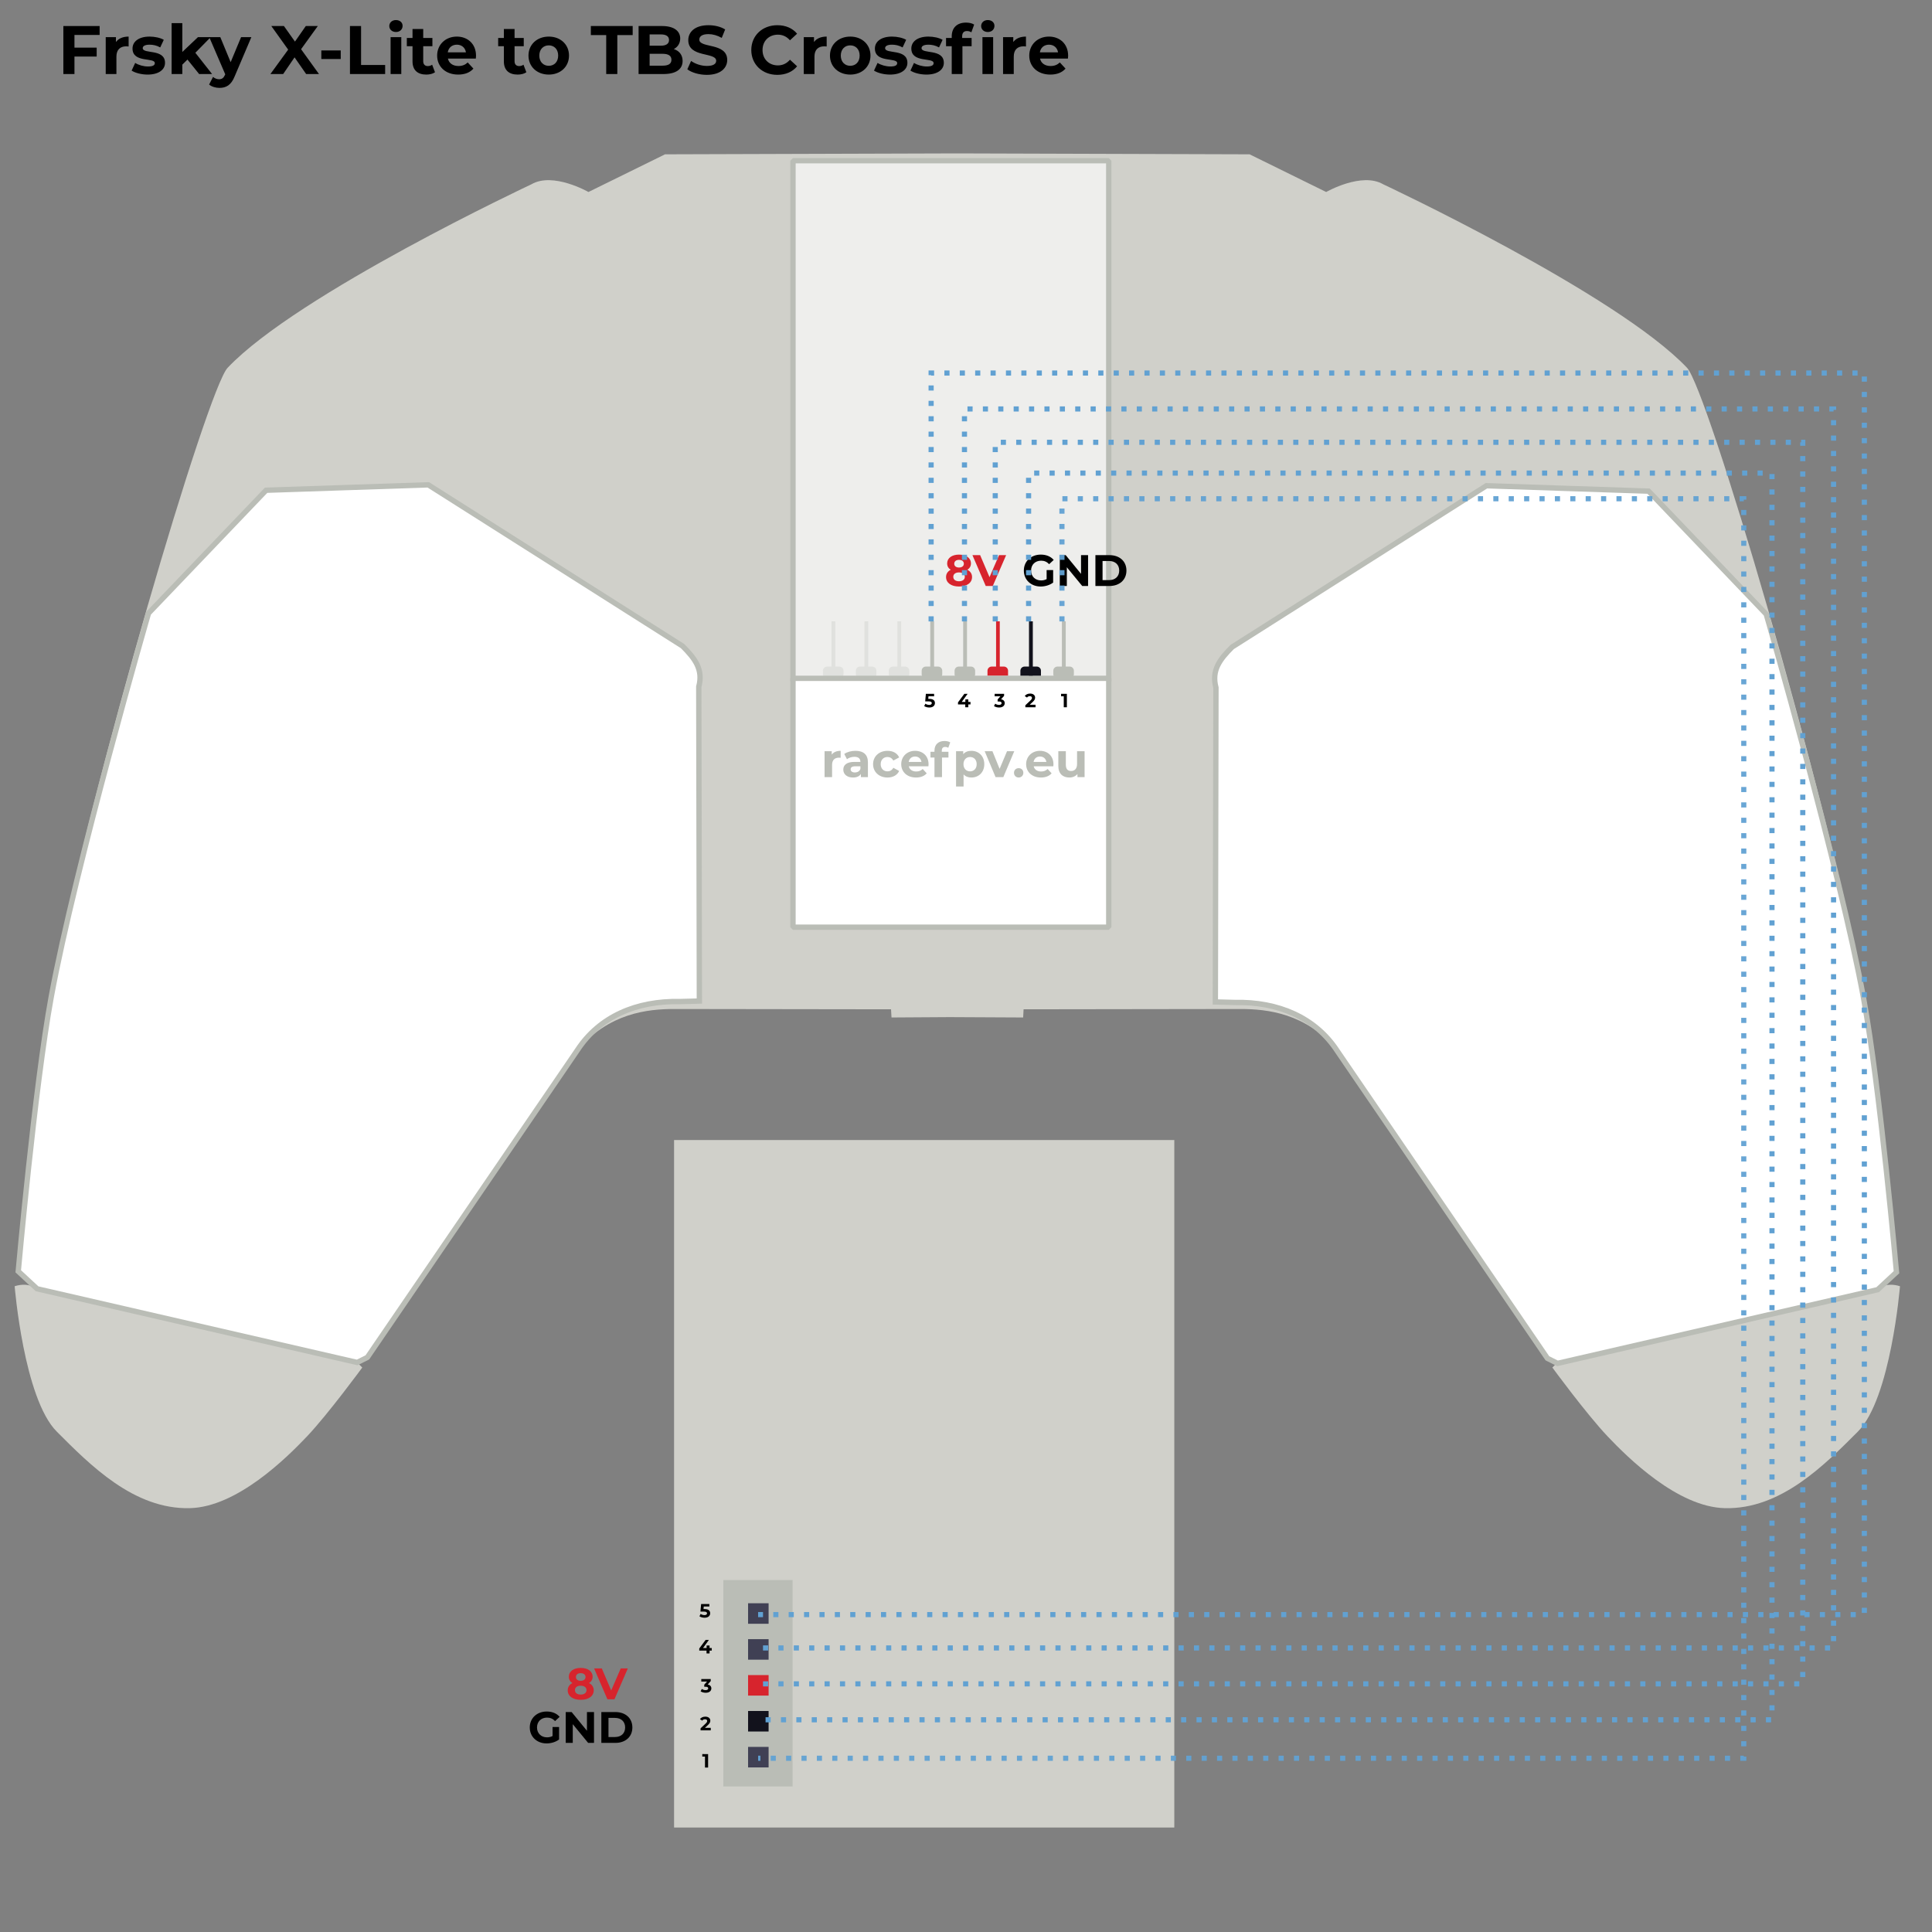 <?xml version="1.0" encoding="UTF-8" standalone="no"?>
<!-- Created with Inkscape (http://www.inkscape.org/) -->

<svg
   xmlns:dc="http://purl.org/dc/elements/1.1/"
   xmlns:cc="http://creativecommons.org/ns#"
   xmlns:rdf="http://www.w3.org/1999/02/22-rdf-syntax-ns#"
   xmlns:svg="http://www.w3.org/2000/svg"
   xmlns="http://www.w3.org/2000/svg"
   xmlns:xlink="http://www.w3.org/1999/xlink"
   xmlns:sodipodi="http://sodipodi.sourceforge.net/DTD/sodipodi-0.dtd"
   xmlns:inkscape="http://www.inkscape.org/namespaces/inkscape"
   width="100%"
   height="800"
   viewBox="0 0 800 800"
   version="1.1"
   id="svg8"
   inkscape:version="0.92.2 2405546, 2018-03-11"
   sodipodi:docname="_ports.svg">
  <rect x="0" y="0" width="800" height="800" fill="#808080" stroke="none"/>
  <defs
     id="defs2" />
  <sodipodi:namedview
     id="base"
     pagecolor="#ffffff"
     bordercolor="#666666"
     borderopacity="1.0"
     inkscape:pageopacity="0.0"
     inkscape:pageshadow="2"
     inkscape:zoom="1"
     inkscape:cx="-411.85131"
     inkscape:cy="295.72848"
     inkscape:document-units="px"
     inkscape:current-layer="layer1"
     showgrid="false"
     units="px"
     borderlayer="true"
     inkscape:showpageshadow="false"
     inkscape:window-width="3440"
     inkscape:window-height="1376"
     inkscape:window-x="0"
     inkscape:window-y="61"
     inkscape:window-maximized="1">
    <inkscape:grid
       type="xygrid"
       id="grid1583" />
  </sodipodi:namedview>
  <g
     inkscape:label="Layer 1"
     inkscape:groupmode="layer"
     id="layer1"
     transform="translate(0,-85.333)">
    <path
       style="opacity:1;vector-effect:none;fill:#d0d0ca;fill-opacity:1;stroke:none;stroke-width:6.649;stroke-linecap:butt;stroke-linejoin:miter;stroke-miterlimit:4;stroke-dasharray:none;stroke-dashoffset:0;stroke-opacity:1"
       d="m 391.67,148.864 v 0.004 l -116.285,0.363 -31.723,15.606 c 0,0 -14.707,-8.433 -23.649,-3.173 0,0 -96.731,45.316 -125.763,75.963 -8.381,8.847 -56.006,169.895 -73.512,258.646 C 13.365,533.658 7.555,611.749 7.555,611.749 l 7.796,7.238 c 0,0 -3.518,-2.913 -9.283,-1.053 0,0 3.782,46.54 17.458,60.216 13.676,13.676 31.864,32.275 55.13,31.677 19.52,-0.502 40.078,-20.856 48.514,-29.764 8.73,-9.219 22.837,-28.464 22.837,-28.464 l -2.103,-2.103 4.206,-2.106 87.07,-127.362 c 13.046,-15.143 28.759,-16.892 40.103,-16.892 l 89.679,0.126 0.187,3.386 24.1,-0.153 30.41,0.153 0.187,-3.386 89.679,-0.126 c 11.344,0 27.057,1.749 40.103,16.892 l 87.07,127.362 4.209,2.106 -2.106,2.103 c 0,0 14.108,19.246 22.838,28.464 8.436,8.908 28.994,29.263 48.514,29.764 23.267,0.598 41.454,-18.001 55.13,-31.677 13.676,-13.676 17.458,-60.216 17.458,-60.216 -5.765,-1.86 -9.28,1.053 -9.28,1.053 l 7.793,-7.238 c 0,0 -5.807,-78.091 -13.181,-115.476 -17.506,-88.751 -65.134,-249.798 -73.515,-258.646 -29.032,-30.646 -125.76,-75.963 -125.76,-75.963 -8.942,-5.26 -23.652,3.173 -23.652,3.173 l -31.721,-15.606 -116.287,-0.363 v -0.004 l -7.889,0.004 z"
       id="path885"
       inkscape:connector-curvature="0"
       sodipodi:nodetypes="ccccccscccccccccccccccccccccccccccssccccccc" />
    <path
       style="opacity:1;vector-effect:none;fill:#ffffff;fill-opacity:1;stroke:#babdb6;stroke-width:2.216;stroke-linecap:butt;stroke-linejoin:miter;stroke-miterlimit:4;stroke-dasharray:none;stroke-dashoffset:0;stroke-opacity:1"
       d="m 7.555,611.753 7.796,7.238 132.555,30.509 4.206,-2.106 87.07,-127.362 c 9.011,-13.712 24.355,-20.37 42.377,-19.978 l 8.035,-0.206 -0.247,-130.14 c 1.933,-7.212 -1.656,-11.778 -6.724,-16.846 l -105.273,-66.768 -67.16,2.239 -48.691,50.93 c 0,0 -30.376,104.869 -40.296,158.945 C 14.367,535.458 7.555,611.753 7.555,611.753 Z"
       id="path1533"
       inkscape:connector-curvature="0"
       sodipodi:nodetypes="ccccccccccccsc" />
    <use
       x="0"
       y="0"
       xlink:href="#path1533"
       id="use1551"
       transform="matrix(-1,0,0,1,792.848,0.374)"
       width="100%"
       height="100%" />
    <path
       style="opacity:1;vector-effect:none;fill:#eeeeec;fill-opacity:1;stroke:#babdb6;stroke-width:2.216;stroke-linecap:butt;stroke-linejoin:bevel;stroke-miterlimit:4;stroke-dasharray:none;stroke-dashoffset:0;stroke-opacity:1;marker:none;marker-start:none;marker-mid:none;marker-end:none;paint-order:normal"
       d="M 328.359,151.88 H 459.113 V 367.402 H 328.359 Z"
       id="rect1553" />
    <path
       transform="scale(1,-1)"
       style="opacity:1;vector-effect:none;fill:#ffffff;fill-opacity:1;stroke:#babdb6;stroke-width:2.216;stroke-linecap:butt;stroke-linejoin:bevel;stroke-miterlimit:4;stroke-dasharray:none;stroke-dashoffset:0;stroke-opacity:1;marker:none;marker-start:none;marker-mid:none;marker-end:none;paint-order:normal"
       d="m 328.359,-469.27 h 130.754 v 103.052 H 328.359 Z"
       id="rect1569" />
    <g
       aria-label="Frsky X-Lite to TBS Crossfire"
       style="font-style:normal;font-variant:normal;font-weight:bold;font-stretch:normal;font-size:28.395px;line-height:1.25;font-family:Montserrat;-inkscape-font-specification:'Montserrat, Bold';font-variant-ligatures:normal;font-variant-caps:normal;font-variant-numeric:normal;font-feature-settings:normal;text-align:start;letter-spacing:0px;word-spacing:0px;writing-mode:lr-tb;text-anchor:start;fill:#000000;fill-opacity:1;stroke:none;stroke-width:0.341"
       id="text1573">
      <path
         d="M 41.254,99.803 V 96.112 H 26.233 v 19.876 h 4.6 v -7.241 h 9.2 v -3.691 h -9.2 v -5.253 z"
         style="stroke-width:0.341"
         id="path891" />
      <path
         d="m 48.009,102.727 v -2.016 h -4.231 v 15.276 h 4.43 v -7.212 c 0,-2.925 1.618,-4.259 4.06,-4.259 0.341,0 0.625,0.028 0.994,0.057 v -4.089 c -2.357,0 -4.174,0.767 -5.253,2.243 z"
         style="stroke-width:0.341"
         id="path893" />
      <path
         d="m 61.119,116.215 c 4.572,0 7.212,-2.016 7.212,-4.855 0,-6.02 -9.228,-3.493 -9.228,-6.105 0,-0.795 0.852,-1.42 2.839,-1.42 1.391,0 2.896,0.284 4.401,1.136 l 1.477,-3.152 c -1.448,-0.852 -3.776,-1.335 -5.878,-1.335 -4.458,0 -7.07,2.044 -7.07,4.941 0,6.105 9.228,3.549 9.228,6.048 0,0.852 -0.767,1.391 -2.811,1.391 -1.874,0 -3.947,-0.596 -5.31,-1.477 l -1.477,3.18 c 1.42,0.937 4.032,1.647 6.616,1.647 z"
         style="stroke-width:0.341"
         id="path895" />
      <path
         d="m 82.45,115.988 h 5.367 l -6.928,-8.802 6.36,-6.474 h -5.281 l -6.474,6.133 V 94.919 h -4.43 v 21.069 h 4.43 v -3.89 l 2.13,-2.101 z"
         style="stroke-width:0.341"
         id="path897" />
      <path
         d="m 99.825,100.711 -4.316,10.364 -4.288,-10.364 h -4.572 l 6.616,15.39 -0.057,0.142 c -0.596,1.363 -1.278,1.902 -2.499,1.902 -0.88,0 -1.817,-0.369 -2.499,-0.965 l -1.618,3.152 c 0.994,0.88 2.697,1.391 4.259,1.391 2.754,0 4.855,-1.107 6.332,-4.799 l 6.9,-16.213 z"
         style="stroke-width:0.341"
         id="path899" />
      <path
         d="m 132.077,115.988 -7.411,-10.279 6.928,-9.597 h -4.969 l -4.486,6.446 -4.572,-6.446 h -5.225 l 6.985,9.768 -7.354,10.108 h 5.281 l 4.713,-6.9 4.799,6.9 z"
         style="stroke-width:0.341"
         id="path901" />
      <path
         d="m 133.052,109.769 h 8.036 v -3.549 h -8.036 z"
         style="stroke-width:0.341"
         id="path903" />
      <path
         d="m 144.913,115.988 h 14.566 v -3.748 h -9.966 V 96.112 h -4.6 z"
         style="stroke-width:0.341"
         id="path905" />
      <path
         d="m 163.952,98.582 c 1.647,0 2.754,-1.079 2.754,-2.556 0,-1.363 -1.107,-2.385 -2.754,-2.385 -1.647,0 -2.754,1.079 -2.754,2.47 0,1.391 1.107,2.47 2.754,2.47 z m -2.215,17.406 h 4.43 v -15.276 h -4.43 z"
         style="stroke-width:0.341"
         id="path907" />
      <path
         d="m 178.938,112.126 c -0.483,0.369 -1.136,0.568 -1.789,0.568 -1.193,0 -1.902,-0.71 -1.902,-2.016 v -6.218 h 3.805 v -3.407 h -3.805 v -3.72 h -4.43 v 3.72 h -2.357 v 3.407 h 2.357 v 6.275 c 0,3.635 2.101,5.48 5.707,5.48 1.363,0 2.697,-0.312 3.606,-0.965 z"
         style="stroke-width:0.341"
         id="path909" />
      <path
         d="m 197.11,108.406 c 0,-4.912 -3.464,-7.922 -7.95,-7.922 -4.657,0 -8.149,3.294 -8.149,7.865 0,4.543 3.436,7.865 8.717,7.865 2.754,0 4.884,-0.852 6.304,-2.47 l -2.357,-2.556 c -1.051,0.994 -2.215,1.477 -3.833,1.477 -2.328,0 -3.947,-1.164 -4.373,-3.067 h 11.557 c 0.028,-0.369 0.085,-0.852 0.085,-1.193 z m -7.922,-4.572 c 1.988,0 3.436,1.249 3.748,3.18 h -7.525 c 0.312,-1.959 1.76,-3.18 3.776,-3.18 z"
         style="stroke-width:0.341"
         id="path911" />
      <path
         d="m 216.761,112.126 c -0.483,0.369 -1.136,0.568 -1.789,0.568 -1.193,0 -1.902,-0.71 -1.902,-2.016 v -6.218 h 3.805 v -3.407 h -3.805 v -3.72 h -4.43 v 3.72 h -2.357 v 3.407 h 2.357 v 6.275 c 0,3.635 2.101,5.48 5.707,5.48 1.363,0 2.697,-0.312 3.606,-0.965 z"
         style="stroke-width:0.341"
         id="path913" />
      <path
         d="m 227.237,116.215 c 4.855,0 8.376,-3.265 8.376,-7.865 0,-4.6 -3.521,-7.865 -8.376,-7.865 -4.855,0 -8.405,3.265 -8.405,7.865 0,4.6 3.549,7.865 8.405,7.865 z m 0,-3.635 c -2.215,0 -3.918,-1.59 -3.918,-4.231 0,-2.641 1.704,-4.231 3.918,-4.231 2.215,0 3.89,1.59 3.89,4.231 0,2.641 -1.675,4.231 -3.89,4.231 z"
         style="stroke-width:0.341"
         id="path915" />
      <path
         d="m 251.018,115.988 h 4.6 V 99.86 h 6.36 v -3.748 h -17.321 v 3.748 h 6.36 z"
         style="stroke-width:0.341"
         id="path917" />
      <path
         d="m 279.02,105.652 c 1.618,-0.852 2.641,-2.385 2.641,-4.373 0,-3.095 -2.555,-5.168 -7.525,-5.168 h -9.711 v 19.876 h 10.279 c 5.225,0 7.95,-1.988 7.95,-5.423 0,-2.499 -1.42,-4.202 -3.634,-4.912 z m -5.452,-6.076 c 2.243,0 3.464,0.767 3.464,2.328 0,1.562 -1.221,2.357 -3.464,2.357 h -4.572 v -4.685 z m 0.795,12.948 h -5.367 v -4.912 h 5.367 c 2.385,0 3.663,0.795 3.663,2.47 0,1.704 -1.278,2.442 -3.663,2.442 z"
         style="stroke-width:0.341"
         id="path919" />
      <path
         d="m 292.696,116.328 c 5.679,0 8.433,-2.839 8.433,-6.162 0,-7.297 -11.557,-4.77 -11.557,-8.433 0,-1.249 1.051,-2.272 3.776,-2.272 1.76,0 3.663,0.511 5.509,1.562 l 1.42,-3.493 c -1.846,-1.164 -4.401,-1.76 -6.9,-1.76 -5.651,0 -8.376,2.811 -8.376,6.19 0,7.383 11.557,4.827 11.557,8.547 0,1.221 -1.107,2.13 -3.833,2.13 -2.385,0 -4.884,-0.852 -6.559,-2.073 l -1.562,3.464 c 1.76,1.363 4.941,2.3 8.092,2.3 z"
         style="stroke-width:0.341"
         id="path921" />
      <path
         d="m 321.853,116.328 c 3.464,0 6.332,-1.249 8.206,-3.549 l -2.953,-2.726 c -1.335,1.562 -3.01,2.357 -4.997,2.357 -3.72,0 -6.36,-2.612 -6.36,-6.36 0,-3.748 2.641,-6.36 6.36,-6.36 1.988,0 3.663,0.795 4.997,2.328 l 2.953,-2.726 c -1.874,-2.272 -4.742,-3.521 -8.178,-3.521 -6.19,0 -10.79,4.288 -10.79,10.279 0,5.991 4.6,10.279 10.762,10.279 z"
         style="stroke-width:0.341"
         id="path923" />
      <path
         d="m 337.056,102.727 v -2.016 h -4.231 v 15.276 h 4.43 v -7.212 c 0,-2.925 1.618,-4.259 4.06,-4.259 0.341,0 0.625,0.028 0.994,0.057 v -4.089 c -2.357,0 -4.174,0.767 -5.253,2.243 z"
         style="stroke-width:0.341"
         id="path925" />
      <path
         d="m 352.073,116.215 c 4.855,0 8.376,-3.265 8.376,-7.865 0,-4.6 -3.521,-7.865 -8.376,-7.865 -4.855,0 -8.405,3.265 -8.405,7.865 0,4.6 3.549,7.865 8.405,7.865 z m 0,-3.635 c -2.215,0 -3.918,-1.59 -3.918,-4.231 0,-2.641 1.704,-4.231 3.918,-4.231 2.215,0 3.89,1.59 3.89,4.231 0,2.641 -1.675,4.231 -3.89,4.231 z"
         style="stroke-width:0.341"
         id="path927" />
      <path
         d="m 368.522,116.215 c 4.572,0 7.212,-2.016 7.212,-4.855 0,-6.02 -9.228,-3.493 -9.228,-6.105 0,-0.795 0.852,-1.42 2.839,-1.42 1.391,0 2.896,0.284 4.401,1.136 l 1.477,-3.152 c -1.448,-0.852 -3.776,-1.335 -5.878,-1.335 -4.458,0 -7.07,2.044 -7.07,4.941 0,6.105 9.228,3.549 9.228,6.048 0,0.852 -0.767,1.391 -2.811,1.391 -1.874,0 -3.947,-0.596 -5.31,-1.477 l -1.477,3.18 c 1.42,0.937 4.032,1.647 6.616,1.647 z"
         style="stroke-width:0.341"
         id="path929" />
      <path
         d="m 383.607,116.215 c 4.572,0 7.212,-2.016 7.212,-4.855 0,-6.02 -9.228,-3.493 -9.228,-6.105 0,-0.795 0.852,-1.42 2.839,-1.42 1.391,0 2.896,0.284 4.401,1.136 l 1.477,-3.152 c -1.448,-0.852 -3.776,-1.335 -5.878,-1.335 -4.458,0 -7.07,2.044 -7.07,4.941 0,6.105 9.228,3.549 9.228,6.048 0,0.852 -0.767,1.391 -2.811,1.391 -1.874,0 -3.947,-0.596 -5.31,-1.477 l -1.477,3.18 c 1.42,0.937 4.032,1.647 6.616,1.647 z"
         style="stroke-width:0.341"
         id="path931" />
      <path
         d="m 409.027,98.582 c 1.647,0 2.754,-1.079 2.754,-2.556 0,-1.363 -1.107,-2.385 -2.754,-2.385 -1.647,0 -2.754,1.079 -2.754,2.47 0,1.391 1.107,2.47 2.754,2.47 z m -8.604,-0.398 c 0.681,0 1.306,0.199 1.789,0.539 l 1.164,-3.209 c -0.823,-0.568 -2.13,-0.823 -3.379,-0.823 -3.805,0 -5.906,2.243 -5.906,5.679 v 0.681 h -2.357 v 3.407 h 2.357 v 11.528 h 4.43 v -11.528 h 3.805 v -3.407 h -3.918 v -0.653 c 0,-1.505 0.71,-2.215 2.016,-2.215 z m 6.389,17.803 h 4.43 v -15.276 h -4.43 z"
         style="stroke-width:0.341"
         id="path933" />
      <path
         d="m 419.578,102.727 v -2.016 h -4.231 v 15.276 h 4.43 v -7.212 c 0,-2.925 1.618,-4.259 4.06,-4.259 0.341,0 0.625,0.028 0.994,0.057 v -4.089 c -2.357,0 -4.174,0.767 -5.253,2.243 z"
         style="stroke-width:0.341"
         id="path935" />
      <path
         d="m 442.29,108.406 c 0,-4.912 -3.464,-7.922 -7.95,-7.922 -4.657,0 -8.149,3.294 -8.149,7.865 0,4.543 3.436,7.865 8.717,7.865 2.754,0 4.884,-0.852 6.304,-2.47 l -2.357,-2.556 c -1.051,0.994 -2.215,1.477 -3.833,1.477 -2.328,0 -3.947,-1.164 -4.373,-3.067 h 11.557 c 0.028,-0.369 0.085,-0.852 0.085,-1.193 z m -7.922,-4.572 c 1.988,0 3.436,1.249 3.748,3.18 h -7.525 c 0.312,-1.959 1.76,-3.18 3.776,-3.18 z"
         style="stroke-width:0.341"
         id="path937" />
    </g>
    <g
       aria-label="racefpv.eu"
       style="font-style:normal;font-variant:normal;font-weight:bold;font-stretch:normal;font-size:19.955px;line-height:1.25;font-family:Montserrat;-inkscape-font-specification:'Montserrat, Bold';font-variant-ligatures:normal;font-variant-caps:normal;font-variant-numeric:normal;font-feature-settings:normal;text-align:start;letter-spacing:0px;word-spacing:0px;writing-mode:lr-tb;text-anchor:start;fill:#babdb6;fill-opacity:1;stroke:none;stroke-width:0.239"
       id="text1577">
      <path
         d="m 344.407,397.808 v -1.417 h -2.973 v 10.736 h 3.113 v -5.069 c 0,-2.055 1.137,-2.993 2.854,-2.993 0.239,0 0.439,0.02 0.698,0.04 v -2.874 c -1.656,0 -2.933,0.539 -3.692,1.576 z"
         style="fill:#babdb6;fill-opacity:1;stroke-width:0.239"
         id="path940" />
      <path
         d="m 354.222,396.232 c -1.716,0 -3.452,0.459 -4.63,1.297 l 1.117,2.175 c 0.778,-0.619 1.956,-0.998 3.093,-0.998 1.676,0 2.474,0.778 2.474,2.115 h -2.474 c -3.273,0 -4.61,1.317 -4.61,3.213 0,1.856 1.497,3.253 4.011,3.253 1.576,0 2.694,-0.519 3.273,-1.497 v 1.337 h 2.913 v -6.126 c 0,-3.253 -1.896,-4.769 -5.168,-4.769 z m -0.239,8.96 c -1.098,0 -1.756,-0.519 -1.756,-1.297 0,-0.718 0.459,-1.257 1.916,-1.257 h 2.135 v 1.098 c -0.359,0.978 -1.257,1.457 -2.295,1.457 z"
         style="fill:#babdb6;fill-opacity:1;stroke-width:0.239"
         id="path942" />
      <path
         d="m 367.513,407.287 c 2.255,0 4.031,-0.998 4.809,-2.714 l -2.415,-1.317 c -0.579,1.038 -1.437,1.477 -2.415,1.477 -1.576,0 -2.814,-1.098 -2.814,-2.973 0,-1.876 1.237,-2.973 2.814,-2.973 0.978,0 1.836,0.459 2.415,1.477 l 2.415,-1.297 c -0.778,-1.756 -2.554,-2.734 -4.809,-2.734 -3.492,0 -5.987,2.295 -5.987,5.528 0,3.233 2.494,5.528 5.987,5.528 z"
         style="fill:#babdb6;fill-opacity:1;stroke-width:0.239"
         id="path944" />
      <path
         d="m 384.494,401.799 c 0,-3.452 -2.435,-5.567 -5.587,-5.567 -3.273,0 -5.727,2.315 -5.727,5.528 0,3.193 2.415,5.528 6.126,5.528 1.936,0 3.432,-0.599 4.43,-1.736 l -1.656,-1.796 c -0.738,0.698 -1.556,1.038 -2.694,1.038 -1.636,0 -2.774,-0.818 -3.073,-2.155 h 8.122 c 0.02,-0.259 0.06,-0.599 0.06,-0.838 z m -5.567,-3.213 c 1.397,0 2.415,0.878 2.634,2.235 h -5.288 c 0.22,-1.377 1.237,-2.235 2.654,-2.235 z"
         style="fill:#babdb6;fill-opacity:1;stroke-width:0.239"
         id="path946" />
      <path
         d="m 389.979,396.172 c 0,-1.058 0.499,-1.556 1.417,-1.556 0.479,0 0.918,0.14 1.257,0.379 l 0.818,-2.255 c -0.579,-0.399 -1.497,-0.579 -2.375,-0.579 -2.674,0 -4.151,1.576 -4.151,3.991 v 0.479 h -1.656 v 2.395 h 1.656 v 8.102 h 3.113 v -8.102 h 2.674 v -2.395 h -2.754 z"
         style="fill:#babdb6;fill-opacity:1;stroke-width:0.239"
         id="path948" />
      <path
         d="m 402.228,396.232 c -1.437,0 -2.594,0.459 -3.372,1.397 v -1.237 h -2.973 v 14.607 h 3.113 v -5.009 c 0.798,0.878 1.896,1.297 3.233,1.297 3.013,0 5.348,-2.155 5.348,-5.528 0,-3.372 -2.335,-5.528 -5.348,-5.528 z m -0.539,8.501 c -1.556,0 -2.734,-1.117 -2.734,-2.973 0,-1.856 1.177,-2.973 2.734,-2.973 1.556,0 2.734,1.117 2.734,2.973 0,1.856 -1.177,2.973 -2.734,2.973 z"
         style="fill:#babdb6;fill-opacity:1;stroke-width:0.239"
         id="path950" />
      <path
         d="m 416.991,396.391 -3.073,7.304 -2.973,-7.304 h -3.213 l 4.51,10.736 h 3.213 l 4.53,-10.736 z"
         style="fill:#babdb6;fill-opacity:1;stroke-width:0.239"
         id="path952" />
      <path
         d="m 421.808,407.287 c 1.078,0 1.936,-0.818 1.936,-1.956 0,-1.157 -0.858,-1.916 -1.936,-1.916 -1.078,0 -1.936,0.758 -1.936,1.916 0,1.137 0.858,1.956 1.936,1.956 z"
         style="fill:#babdb6;fill-opacity:1;stroke-width:0.239"
         id="path954" />
      <path
         d="m 436.214,401.799 c 0,-3.452 -2.435,-5.567 -5.587,-5.567 -3.273,0 -5.727,2.315 -5.727,5.528 0,3.193 2.415,5.528 6.126,5.528 1.936,0 3.432,-0.599 4.43,-1.736 l -1.656,-1.796 c -0.738,0.698 -1.556,1.038 -2.694,1.038 -1.636,0 -2.774,-0.818 -3.073,-2.155 h 8.122 c 0.02,-0.259 0.06,-0.599 0.06,-0.838 z m -5.567,-3.213 c 1.397,0 2.415,0.878 2.634,2.235 h -5.288 c 0.22,-1.377 1.237,-2.235 2.654,-2.235 z"
         style="fill:#babdb6;fill-opacity:1;stroke-width:0.239"
         id="path956" />
      <path
         d="m 445.989,396.391 v 5.308 c 0,1.976 -1.038,2.893 -2.474,2.893 -1.377,0 -2.175,-0.798 -2.175,-2.594 v -5.607 h -3.113 v 6.066 c 0,3.313 1.896,4.829 4.59,4.829 1.317,0 2.514,-0.499 3.332,-1.437 v 1.277 h 2.953 v -10.736 z"
         style="fill:#babdb6;fill-opacity:1;stroke-width:0.239"
         id="path958" />
    </g>
    <g
       id="g1587"
       transform="matrix(6.438,0,0,6.438,-93.599,-624.088)">
      <path
         style="opacity:1;vector-effect:none;fill:#babdb6;fill-opacity:1;stroke:none;stroke-width:0.266;stroke-linecap:butt;stroke-linejoin:bevel;stroke-miterlimit:4;stroke-dasharray:none;stroke-dashoffset:0;stroke-opacity:1;marker:none;marker-start:none;marker-mid:none;marker-end:none;paint-order:normal"
         d="m 82.554,153.065 h 0.785 c 0.149,0 0.269,0.12 0.269,0.269 v 0.223 c 0,0.149 -0.12,0.269 -0.269,0.269 h -0.785 c -0.149,0 -0.269,-0.12 -0.269,-0.269 v -0.223 c 0,-0.149 0.12,-0.269 0.269,-0.269 z"
         id="rect1579" />
      <path
         style="opacity:1;vector-effect:none;fill:#babdb6;fill-opacity:1;stroke:none;stroke-width:0.265;stroke-linecap:butt;stroke-linejoin:bevel;stroke-miterlimit:4;stroke-dasharray:none;stroke-dashoffset:0;stroke-opacity:1;marker:none;marker-start:none;marker-mid:none;marker-end:none;paint-order:normal"
         d="m 82.838,150.156 h 0.246 v 3.63 h -0.246 z"
         id="rect1581" />
    </g>
    <g
       id="g1593"
       transform="matrix(6.438,0,0,6.438,-107.227,-624.088)"
       style="fill:#12121c">
      <path
         style="opacity:1;vector-effect:none;fill:#12121c;fill-opacity:1;stroke:none;stroke-width:0.266;stroke-linecap:butt;stroke-linejoin:bevel;stroke-miterlimit:4;stroke-dasharray:none;stroke-dashoffset:0;stroke-opacity:1;marker:none;marker-start:none;marker-mid:none;marker-end:none;paint-order:normal"
         d="m 82.554,153.065 h 0.785 c 0.149,0 0.269,0.12 0.269,0.269 v 0.317 h -1.323 v -0.317 c 0,-0.149 0.12,-0.269 0.269,-0.269 z"
         id="rect1589"
         inkscape:connector-curvature="0"
         sodipodi:nodetypes="sssccss" />
      <path
         style="opacity:1;vector-effect:none;fill:#12121c;fill-opacity:1;stroke:none;stroke-width:0.265;stroke-linecap:butt;stroke-linejoin:bevel;stroke-miterlimit:4;stroke-dasharray:none;stroke-dashoffset:0;stroke-opacity:1;marker:none;marker-start:none;marker-mid:none;marker-end:none;paint-order:normal"
         d="m 82.838,150.156 h 0.246 v 3.492 h -0.246 z"
         id="rect1591" />
    </g>
    <g
       transform="matrix(6.438,0,0,6.438,-120.854,-624.088)"
       id="g1599"
       style="fill:#d7242d">
      <path
         style="opacity:1;vector-effect:none;fill:#d7242d;fill-opacity:1;stroke:none;stroke-width:0.266;stroke-linecap:butt;stroke-linejoin:bevel;stroke-miterlimit:4;stroke-dasharray:none;stroke-dashoffset:0;stroke-opacity:1;marker:none;marker-start:none;marker-mid:none;marker-end:none;paint-order:normal"
         d="m 82.554,153.065 h 0.785 c 0.149,0 0.269,0.12 0.269,0.269 v 0.31 h -1.323 v -0.31 c 0,-0.149 0.12,-0.269 0.269,-0.269 z"
         id="rect1595"
         inkscape:connector-curvature="0"
         sodipodi:nodetypes="sssccss" />
      <path
         style="opacity:1;vector-effect:none;fill:#d7242d;fill-opacity:1;stroke:none;stroke-width:0.263;stroke-linecap:butt;stroke-linejoin:bevel;stroke-miterlimit:4;stroke-dasharray:none;stroke-dashoffset:0;stroke-opacity:1;marker:none;marker-start:none;marker-mid:none;marker-end:none;paint-order:normal"
         d="m 82.838,150.156 h 0.237 v 3.469 h -0.237 z"
         id="rect1597" />
    </g>
    <g
       id="g1605"
       transform="matrix(6.438,0,0,6.438,-134.482,-624.088)">
      <path
         style="opacity:1;vector-effect:none;fill:#babdb6;fill-opacity:1;stroke:none;stroke-width:0.266;stroke-linecap:butt;stroke-linejoin:bevel;stroke-miterlimit:4;stroke-dasharray:none;stroke-dashoffset:0;stroke-opacity:1;marker:none;marker-start:none;marker-mid:none;marker-end:none;paint-order:normal"
         d="m 82.554,153.065 h 0.785 c 0.149,0 0.269,0.12 0.269,0.269 v 0.223 c 0,0.149 -0.12,0.269 -0.269,0.269 h -0.785 c -0.149,0 -0.269,-0.12 -0.269,-0.269 v -0.223 c 0,-0.149 0.12,-0.269 0.269,-0.269 z"
         id="rect1601" />
      <path
         style="opacity:1;vector-effect:none;fill:#babdb6;fill-opacity:1;stroke:none;stroke-width:0.265;stroke-linecap:butt;stroke-linejoin:bevel;stroke-miterlimit:4;stroke-dasharray:none;stroke-dashoffset:0;stroke-opacity:1;marker:none;marker-start:none;marker-mid:none;marker-end:none;paint-order:normal"
         d="m 82.838,150.156 h 0.246 v 3.63 h -0.246 z"
         id="rect1603" />
    </g>
    <g
       transform="matrix(6.438,0,0,6.438,-148.109,-624.088)"
       id="g1611">
      <path
         style="opacity:1;vector-effect:none;fill:#babdb6;fill-opacity:1;stroke:none;stroke-width:0.266;stroke-linecap:butt;stroke-linejoin:bevel;stroke-miterlimit:4;stroke-dasharray:none;stroke-dashoffset:0;stroke-opacity:1;marker:none;marker-start:none;marker-mid:none;marker-end:none;paint-order:normal"
         d="m 82.554,153.065 h 0.785 c 0.149,0 0.269,0.12 0.269,0.269 v 0.223 c 0,0.149 -0.12,0.269 -0.269,0.269 h -0.785 c -0.149,0 -0.269,-0.12 -0.269,-0.269 v -0.223 c 0,-0.149 0.12,-0.269 0.269,-0.269 z"
         id="rect1607" />
      <path
         style="opacity:1;vector-effect:none;fill:#babdb6;fill-opacity:1;stroke:none;stroke-width:0.265;stroke-linecap:butt;stroke-linejoin:bevel;stroke-miterlimit:4;stroke-dasharray:none;stroke-dashoffset:0;stroke-opacity:1;marker:none;marker-start:none;marker-mid:none;marker-end:none;paint-order:normal"
         d="m 82.838,150.156 h 0.246 v 3.63 h -0.246 z"
         id="rect1609" />
    </g>
    <g
       id="g1617"
       transform="matrix(6.438,0,0,6.438,-161.737,-624.088)"
       style="opacity:0.255">
      <path
         style="opacity:1;vector-effect:none;fill:#babdb6;fill-opacity:1;stroke:none;stroke-width:0.266;stroke-linecap:butt;stroke-linejoin:bevel;stroke-miterlimit:4;stroke-dasharray:none;stroke-dashoffset:0;stroke-opacity:1;marker:none;marker-start:none;marker-mid:none;marker-end:none;paint-order:normal"
         d="m 82.554,153.065 h 0.785 c 0.149,0 0.269,0.12 0.269,0.269 v 0.223 c 0,0.149 -0.12,0.269 -0.269,0.269 h -0.785 c -0.149,0 -0.269,-0.12 -0.269,-0.269 v -0.223 c 0,-0.149 0.12,-0.269 0.269,-0.269 z"
         id="rect1613" />
      <path
         style="opacity:1;vector-effect:none;fill:#babdb6;fill-opacity:1;stroke:none;stroke-width:0.265;stroke-linecap:butt;stroke-linejoin:bevel;stroke-miterlimit:4;stroke-dasharray:none;stroke-dashoffset:0;stroke-opacity:1;marker:none;marker-start:none;marker-mid:none;marker-end:none;paint-order:normal"
         d="m 82.838,150.156 h 0.246 v 3.63 h -0.246 z"
         id="rect1615" />
    </g>
    <g
       transform="matrix(6.438,0,0,6.438,-175.364,-624.088)"
       id="g1623"
       style="opacity:0.255">
      <path
         style="opacity:1;vector-effect:none;fill:#babdb6;fill-opacity:1;stroke:none;stroke-width:0.266;stroke-linecap:butt;stroke-linejoin:bevel;stroke-miterlimit:4;stroke-dasharray:none;stroke-dashoffset:0;stroke-opacity:1;marker:none;marker-start:none;marker-mid:none;marker-end:none;paint-order:normal"
         d="m 82.554,153.065 h 0.785 c 0.149,0 0.269,0.12 0.269,0.269 v 0.223 c 0,0.149 -0.12,0.269 -0.269,0.269 h -0.785 c -0.149,0 -0.269,-0.12 -0.269,-0.269 v -0.223 c 0,-0.149 0.12,-0.269 0.269,-0.269 z"
         id="rect1619" />
      <path
         style="opacity:1;vector-effect:none;fill:#babdb6;fill-opacity:1;stroke:none;stroke-width:0.265;stroke-linecap:butt;stroke-linejoin:bevel;stroke-miterlimit:4;stroke-dasharray:none;stroke-dashoffset:0;stroke-opacity:1;marker:none;marker-start:none;marker-mid:none;marker-end:none;paint-order:normal"
         d="m 82.838,150.156 h 0.246 v 3.63 h -0.246 z"
         id="rect1621" />
    </g>
    <g
       id="g1629"
       transform="matrix(6.438,0,0,6.438,-188.992,-624.088)"
       style="opacity:0.255">
      <path
         style="opacity:1;vector-effect:none;fill:#babdb6;fill-opacity:1;stroke:none;stroke-width:0.266;stroke-linecap:butt;stroke-linejoin:bevel;stroke-miterlimit:4;stroke-dasharray:none;stroke-dashoffset:0;stroke-opacity:1;marker:none;marker-start:none;marker-mid:none;marker-end:none;paint-order:normal"
         d="m 82.554,153.065 h 0.785 c 0.149,0 0.269,0.12 0.269,0.269 v 0.223 c 0,0.149 -0.12,0.269 -0.269,0.269 h -0.785 c -0.149,0 -0.269,-0.12 -0.269,-0.269 v -0.223 c 0,-0.149 0.12,-0.269 0.269,-0.269 z"
         id="rect1625" />
      <path
         style="opacity:1;vector-effect:none;fill:#babdb6;fill-opacity:1;stroke:none;stroke-width:0.265;stroke-linecap:butt;stroke-linejoin:bevel;stroke-miterlimit:4;stroke-dasharray:none;stroke-dashoffset:0;stroke-opacity:1;marker:none;marker-start:none;marker-mid:none;marker-end:none;paint-order:normal"
         d="m 82.838,150.156 h 0.246 v 3.63 h -0.246 z"
         id="rect1627" />
    </g>
    <g
       aria-label="1"
       style="font-style:normal;font-variant:normal;font-weight:bold;font-stretch:normal;font-size:7.976px;line-height:1.25;font-family:Montserrat;-inkscape-font-specification:'Montserrat, Bold';font-variant-ligatures:normal;font-variant-caps:normal;font-variant-numeric:normal;font-feature-settings:normal;text-align:center;letter-spacing:0px;word-spacing:0px;writing-mode:lr-tb;text-anchor:middle;fill:#000000;fill-opacity:1;stroke:none;stroke-width:0.107"
       id="text1633">
      <path
         d="m 439.364,372.621 v 1.037 h 1.117 v 4.546 h 1.292 v -5.583 z"
         style="font-size:7.976px;text-align:center;text-anchor:middle;stroke-width:0.107"
         id="path975" />
    </g>
    <g
       aria-label="2"
       style="font-style:normal;font-variant:normal;font-weight:bold;font-stretch:normal;font-size:7.976px;line-height:1.25;font-family:Montserrat;-inkscape-font-specification:'Montserrat, Bold';font-variant-ligatures:normal;font-variant-caps:normal;font-variant-numeric:normal;font-feature-settings:normal;text-align:center;letter-spacing:0px;word-spacing:0px;writing-mode:lr-tb;text-anchor:middle;fill:#000000;fill-opacity:1;stroke:none;stroke-width:0.107"
       id="text1637">
      <path
         d="m 426.396,377.151 1.284,-1.212 c 0.782,-0.726 0.933,-1.22 0.933,-1.763 0,-1.013 -0.829,-1.651 -2.074,-1.651 -1.005,0 -1.787,0.407 -2.217,1.037 l 0.941,0.606 c 0.271,-0.375 0.678,-0.558 1.156,-0.558 0.59,0 0.893,0.255 0.893,0.694 0,0.271 -0.088,0.558 -0.582,1.029 l -2.153,2.034 v 0.837 h 4.219 v -1.053 z"
         style="font-size:7.976px;text-align:center;text-anchor:middle;stroke-width:0.107"
         id="path978" />
    </g>
    <g
       aria-label="3"
       style="font-style:normal;font-variant:normal;font-weight:bold;font-stretch:normal;font-size:7.976px;line-height:1.25;font-family:Montserrat;-inkscape-font-specification:'Montserrat, Bold';font-variant-ligatures:normal;font-variant-caps:normal;font-variant-numeric:normal;font-feature-settings:normal;text-align:center;letter-spacing:0px;word-spacing:0px;writing-mode:lr-tb;text-anchor:middle;fill:#000000;fill-opacity:1;stroke:none;stroke-width:0.107"
       id="text1641">
      <path
         d="m 414.515,374.894 1.26,-1.436 v -0.837 h -3.908 v 1.037 h 2.377 l -1.148,1.3 v 0.853 h 0.59 c 0.734,0 1.045,0.263 1.045,0.686 0,0.455 -0.399,0.718 -1.045,0.718 -0.582,0 -1.172,-0.183 -1.595,-0.502 l -0.502,0.989 c 0.542,0.383 1.348,0.598 2.129,0.598 1.587,0 2.313,-0.861 2.313,-1.802 0,-0.821 -0.51,-1.444 -1.515,-1.603 z"
         style="font-size:7.976px;text-align:center;text-anchor:middle;stroke-width:0.107"
         id="path981" />
    </g>
    <g
       aria-label="4"
       style="font-style:normal;font-variant:normal;font-weight:bold;font-stretch:normal;font-size:7.976px;line-height:1.25;font-family:Montserrat;-inkscape-font-specification:'Montserrat, Bold';font-variant-ligatures:normal;font-variant-caps:normal;font-variant-numeric:normal;font-feature-settings:normal;text-align:center;letter-spacing:0px;word-spacing:0px;writing-mode:lr-tb;text-anchor:middle;fill:#000000;fill-opacity:1;stroke:none;stroke-width:0.107"
       id="text1645">
      <path
         d="m 401.862,375.979 h -0.909 v -1.045 h -1.22 v 1.045 h -1.499 l 2.441,-3.358 h -1.356 l -2.632,3.541 v 0.869 h 3.007 v 1.172 h 1.26 v -1.172 h 0.909 z"
         style="font-size:7.976px;text-align:center;text-anchor:middle;stroke-width:0.107"
         id="path984" />
    </g>
    <g
       aria-label="5"
       style="font-style:normal;font-variant:normal;font-weight:bold;font-stretch:normal;font-size:7.976px;line-height:1.25;font-family:Montserrat;-inkscape-font-specification:'Montserrat, Bold';font-variant-ligatures:normal;font-variant-caps:normal;font-variant-numeric:normal;font-feature-settings:normal;text-align:center;letter-spacing:0px;word-spacing:0px;writing-mode:lr-tb;text-anchor:middle;fill:#000000;fill-opacity:1;stroke:none;stroke-width:0.107"
       id="text1649">
      <path
         d="m 384.832,374.719 h -0.455 l 0.088,-1.061 h 2.329 v -1.037 h -3.406 l -0.287,3.142 h 1.428 c 1.013,0 1.3,0.287 1.3,0.726 0,0.455 -0.399,0.726 -1.045,0.726 -0.582,0 -1.164,-0.183 -1.587,-0.502 l -0.51,0.989 c 0.542,0.383 1.356,0.598 2.129,0.598 1.595,0 2.321,-0.861 2.321,-1.85 0,-0.989 -0.654,-1.731 -2.305,-1.731 z"
         style="font-size:7.976px;text-align:center;text-anchor:middle;stroke-width:0.107"
         id="path987" />
    </g>
    <path
       style="opacity:1;vector-effect:none;fill:#d0d0ca;fill-opacity:1;stroke:none;stroke-width:1.062;stroke-linecap:butt;stroke-linejoin:bevel;stroke-miterlimit:4;stroke-dasharray:none;stroke-dashoffset:0;stroke-opacity:1;marker:none;marker-start:none;marker-mid:none;marker-end:none;paint-order:normal"
       d="M 279.123,557.397 H 486.252 V 842.067 H 279.123 Z"
       id="rect1657" />
    <path
       style="opacity:1;vector-effect:none;fill:#babdb6;fill-opacity:1;stroke:none;stroke-width:1.172;stroke-linecap:butt;stroke-linejoin:bevel;stroke-miterlimit:4;stroke-dasharray:none;stroke-dashoffset:0;stroke-opacity:1;marker:none;marker-start:none;marker-mid:none;marker-end:none;paint-order:normal"
       d="m 299.515,739.593 h 28.679 v 85.478 h -28.679 z"
       id="rect1659" />
    <path
       transform="scale(1,-1)"
       style="opacity:1;vector-effect:none;fill:#404054;fill-opacity:1;stroke:none;stroke-width:0.201;stroke-linecap:butt;stroke-linejoin:bevel;stroke-miterlimit:4;stroke-dasharray:none;stroke-dashoffset:0;stroke-opacity:1;marker:none;marker-start:none;marker-mid:none;marker-end:none;paint-order:normal"
       d="m 309.762,-817.185 h 8.498 v 8.498 h -8.498 z"
       id="rect1661" />
    <path
       transform="scale(1,-1)"
       style="opacity:1;vector-effect:none;fill:#12121c;fill-opacity:1;stroke:none;stroke-width:0.201;stroke-linecap:butt;stroke-linejoin:bevel;stroke-miterlimit:4;stroke-dasharray:none;stroke-dashoffset:0;stroke-opacity:1;marker:none;marker-start:none;marker-mid:none;marker-end:none;paint-order:normal"
       d="m 309.762,-802.314 h 8.498 v 8.498 h -8.498 z"
       id="rect1663" />
    <path
       transform="scale(1,-1)"
       style="opacity:1;vector-effect:none;fill:#d7242d;fill-opacity:1;stroke:none;stroke-width:0.201;stroke-linecap:butt;stroke-linejoin:bevel;stroke-miterlimit:4;stroke-dasharray:none;stroke-dashoffset:0;stroke-opacity:1;marker:none;marker-start:none;marker-mid:none;marker-end:none;paint-order:normal"
       d="m 309.762,-787.444 h 8.498 v 8.498 h -8.498 z"
       id="rect1665" />
    <path
       transform="scale(1,-1)"
       style="opacity:1;vector-effect:none;fill:#404054;fill-opacity:1;stroke:none;stroke-width:0.201;stroke-linecap:butt;stroke-linejoin:bevel;stroke-miterlimit:4;stroke-dasharray:none;stroke-dashoffset:0;stroke-opacity:1;marker:none;marker-start:none;marker-mid:none;marker-end:none;paint-order:normal"
       d="m 309.762,-772.573 h 8.498 v 8.498 h -8.498 z"
       id="rect1667" />
    <path
       transform="scale(1,-1)"
       style="opacity:1;vector-effect:none;fill:#404054;fill-opacity:1;stroke:none;stroke-width:0.201;stroke-linecap:butt;stroke-linejoin:bevel;stroke-miterlimit:4;stroke-dasharray:none;stroke-dashoffset:0;stroke-opacity:1;marker:none;marker-start:none;marker-mid:none;marker-end:none;paint-order:normal"
       d="m 309.762,-757.702 h 8.498 v 8.498 h -8.498 z"
       id="rect1669" />
    <g
       aria-label="1"
       style="font-style:normal;font-variant:normal;font-weight:bold;font-stretch:normal;font-size:7.976px;line-height:1.25;font-family:Montserrat;-inkscape-font-specification:'Montserrat, Bold';font-variant-ligatures:normal;font-variant-caps:normal;font-variant-numeric:normal;font-feature-settings:normal;text-align:center;letter-spacing:0px;word-spacing:0px;writing-mode:lr-tb;text-anchor:middle;fill:#000000;fill-opacity:1;stroke:none;stroke-width:0.107"
       id="text1633-3">
      <path
         d="m 290.801,811.658 v 1.037 h 1.117 v 4.546 h 1.292 v -5.583 z"
         style="font-size:7.976px;text-align:center;text-anchor:middle;stroke-width:0.107"
         id="path997" />
    </g>
    <g
       aria-label="2"
       style="font-style:normal;font-variant:normal;font-weight:bold;font-stretch:normal;font-size:7.976px;line-height:1.25;font-family:Montserrat;-inkscape-font-specification:'Montserrat, Bold';font-variant-ligatures:normal;font-variant-caps:normal;font-variant-numeric:normal;font-feature-settings:normal;text-align:center;letter-spacing:0px;word-spacing:0px;writing-mode:lr-tb;text-anchor:middle;fill:#000000;fill-opacity:1;stroke:none;stroke-width:0.107"
       id="text1637-7">
      <path
         d="m 291.907,800.786 1.284,-1.212 c 0.782,-0.726 0.933,-1.22 0.933,-1.763 0,-1.013 -0.829,-1.651 -2.074,-1.651 -1.005,0 -1.787,0.407 -2.217,1.037 l 0.941,0.606 c 0.271,-0.375 0.678,-0.558 1.156,-0.558 0.59,0 0.893,0.255 0.893,0.694 0,0.271 -0.088,0.558 -0.582,1.029 l -2.153,2.034 v 0.837 h 4.219 v -1.053 z"
         style="font-size:7.976px;text-align:center;text-anchor:middle;stroke-width:0.107"
         id="path1000" />
    </g>
    <g
       aria-label="3"
       style="font-style:normal;font-variant:normal;font-weight:bold;font-stretch:normal;font-size:7.976px;line-height:1.25;font-family:Montserrat;-inkscape-font-specification:'Montserrat, Bold';font-variant-ligatures:normal;font-variant-caps:normal;font-variant-numeric:normal;font-feature-settings:normal;text-align:center;letter-spacing:0px;word-spacing:0px;writing-mode:lr-tb;text-anchor:middle;fill:#000000;fill-opacity:1;stroke:none;stroke-width:0.107"
       id="text1641-3">
      <path
         d="m 293.038,782.862 1.26,-1.436 v -0.837 h -3.908 v 1.037 h 2.377 l -1.148,1.3 v 0.853 h 0.59 c 0.734,0 1.045,0.263 1.045,0.686 0,0.455 -0.399,0.718 -1.045,0.718 -0.582,0 -1.172,-0.183 -1.595,-0.502 l -0.502,0.989 c 0.542,0.383 1.348,0.598 2.129,0.598 1.587,0 2.313,-0.861 2.313,-1.802 0,-0.821 -0.51,-1.444 -1.515,-1.603 z"
         style="font-size:7.976px;text-align:center;text-anchor:middle;stroke-width:0.107"
         id="path1003" />
    </g>
    <g
       aria-label="4"
       style="font-style:normal;font-variant:normal;font-weight:bold;font-stretch:normal;font-size:7.976px;line-height:1.25;font-family:Montserrat;-inkscape-font-specification:'Montserrat, Bold';font-variant-ligatures:normal;font-variant-caps:normal;font-variant-numeric:normal;font-feature-settings:normal;text-align:center;letter-spacing:0px;word-spacing:0px;writing-mode:lr-tb;text-anchor:middle;fill:#000000;fill-opacity:1;stroke:none;stroke-width:0.107"
       id="text1645-6">
      <path
         d="m 294.725,767.748 h -0.909 v -1.045 h -1.22 v 1.045 h -1.499 l 2.441,-3.358 h -1.356 l -2.632,3.541 v 0.869 h 3.007 v 1.172 h 1.26 v -1.172 h 0.909 z"
         style="font-size:7.976px;text-align:center;text-anchor:middle;stroke-width:0.107"
         id="path1006" />
    </g>
    <g
       aria-label="5"
       style="font-style:normal;font-variant:normal;font-weight:bold;font-stretch:normal;font-size:7.976px;line-height:1.25;font-family:Montserrat;-inkscape-font-specification:'Montserrat, Bold';font-variant-ligatures:normal;font-variant-caps:normal;font-variant-numeric:normal;font-feature-settings:normal;text-align:center;letter-spacing:0px;word-spacing:0px;writing-mode:lr-tb;text-anchor:middle;fill:#000000;fill-opacity:1;stroke:none;stroke-width:0.107"
       id="text1649-9">
      <path
         d="m 291.768,751.617 h -0.455 l 0.088,-1.061 h 2.329 v -1.037 h -3.406 l -0.287,3.142 h 1.428 c 1.013,0 1.3,0.287 1.3,0.726 0,0.455 -0.399,0.726 -1.045,0.726 -0.582,0 -1.164,-0.183 -1.587,-0.502 l -0.51,0.989 c 0.542,0.383 1.356,0.598 2.129,0.598 1.595,0 2.321,-0.861 2.321,-1.85 0,-0.989 -0.654,-1.731 -2.305,-1.731 z"
         style="font-size:7.976px;text-align:center;text-anchor:middle;stroke-width:0.107"
         id="path1009" />
    </g>
    <g
       aria-label="GND"
       style="font-style:normal;font-variant:normal;font-weight:bold;font-stretch:normal;font-size:18.245px;line-height:1.25;font-family:Montserrat;-inkscape-font-specification:'Montserrat, Bold';font-variant-ligatures:normal;font-variant-caps:normal;font-variant-numeric:normal;font-feature-settings:normal;text-align:center;letter-spacing:0px;word-spacing:0px;writing-mode:lr-tb;text-anchor:middle;fill:#000000;fill-opacity:1;stroke:none;stroke-width:0.244"
       id="text1717">
      <path
         d="m 228.804,804.18 c -0.748,0.401 -1.496,0.547 -2.299,0.547 -2.445,0 -4.142,-1.697 -4.142,-4.087 0,-2.427 1.697,-4.087 4.178,-4.087 1.295,0 2.372,0.456 3.302,1.441 l 1.898,-1.752 c -1.241,-1.441 -3.102,-2.208 -5.346,-2.208 -4.069,0 -7.025,2.755 -7.025,6.605 0,3.85 2.956,6.605 6.97,6.605 1.825,0 3.759,-0.566 5.163,-1.624 v -5.182 h -2.7 z"
         style="font-size:18.245px;text-align:center;text-anchor:middle;stroke-width:0.244"
         id="path1012" />
      <path
         d="m 243.045,794.255 v 7.754 l -6.349,-7.754 h -2.445 v 12.772 h 2.919 v -7.754 l 6.368,7.754 h 2.427 v -12.772 z"
         style="font-size:18.245px;text-align:center;text-anchor:middle;stroke-width:0.244"
         id="path1014" />
      <path
         d="m 249.004,807.027 h 5.802 c 4.178,0 7.043,-2.518 7.043,-6.386 0,-3.868 -2.865,-6.386 -7.043,-6.386 h -5.802 z m 2.956,-2.427 v -7.919 h 2.7 c 2.536,0 4.196,1.514 4.196,3.959 0,2.445 -1.66,3.959 -4.196,3.959 z"
         style="font-size:18.245px;text-align:center;text-anchor:middle;stroke-width:0.244"
         id="path1016" />
    </g>
    <g
       aria-label="8V"
       style="font-style:normal;font-variant:normal;font-weight:bold;font-stretch:normal;font-size:18.245px;line-height:1.25;font-family:Montserrat;-inkscape-font-specification:'Montserrat, Bold';font-variant-ligatures:normal;font-variant-caps:normal;font-variant-numeric:normal;font-feature-settings:normal;text-align:center;letter-spacing:0px;word-spacing:0px;writing-mode:lr-tb;text-anchor:middle;fill:#d7242d;fill-opacity:1;stroke:none;stroke-width:0.244"
       id="text1721">
      <path
         d="m 243.897,782.255 c 0.949,-0.584 1.496,-1.478 1.496,-2.627 0,-2.244 -2.007,-3.649 -4.945,-3.649 -2.901,0 -4.908,1.405 -4.908,3.649 0,1.149 0.529,2.043 1.478,2.627 -1.222,0.62 -1.934,1.642 -1.934,3.011 0,2.408 2.135,3.923 5.364,3.923 3.248,0 5.401,-1.514 5.401,-3.923 0,-1.368 -0.712,-2.39 -1.952,-3.011 z m -3.448,-4.105 c 1.204,0 2.007,0.602 2.007,1.606 0,0.967 -0.785,1.569 -2.007,1.569 -1.204,0 -1.971,-0.602 -1.971,-1.569 0,-1.004 0.785,-1.606 1.971,-1.606 z m 0,8.867 c -1.46,0 -2.372,-0.712 -2.372,-1.843 0,-1.131 0.912,-1.825 2.372,-1.825 1.478,0 2.408,0.693 2.408,1.825 0,1.131 -0.931,1.843 -2.408,1.843 z"
         style="font-size:18.245px;text-align:center;text-anchor:middle;fill:#d7242d;fill-opacity:1;stroke-width:0.244"
         id="path1019" />
      <path
         d="m 257.026,776.198 -3.941,9.123 -3.886,-9.123 h -3.193 l 5.51,12.772 h 2.919 l 5.528,-12.772 z"
         style="font-size:18.245px;text-align:center;text-anchor:middle;fill:#d7242d;fill-opacity:1;stroke-width:0.244"
         id="path1021" />
    </g>
    <g
       aria-label="GND"
       style="font-style:normal;font-variant:normal;font-weight:bold;font-stretch:normal;font-size:18.245px;line-height:1.25;font-family:Montserrat;-inkscape-font-specification:'Montserrat, Bold';font-variant-ligatures:normal;font-variant-caps:normal;font-variant-numeric:normal;font-feature-settings:normal;text-align:center;letter-spacing:0px;word-spacing:0px;writing-mode:lr-tb;text-anchor:middle;fill:#000000;fill-opacity:1;stroke:none;stroke-width:0.244"
       id="text1725">
      <path
         d="m 433.388,325.129 c -0.748,0.401 -1.496,0.547 -2.299,0.547 -2.445,0 -4.142,-1.697 -4.142,-4.087 0,-2.427 1.697,-4.087 4.178,-4.087 1.295,0 2.372,0.456 3.302,1.441 l 1.898,-1.752 c -1.241,-1.441 -3.102,-2.208 -5.346,-2.208 -4.069,0 -7.025,2.755 -7.025,6.605 0,3.85 2.956,6.605 6.97,6.605 1.825,0 3.759,-0.566 5.163,-1.624 v -5.182 h -2.7 z"
         style="font-size:18.245px;text-align:center;text-anchor:middle;stroke-width:0.244"
         id="path1024" />
      <path
         d="m 447.629,315.203 v 7.754 l -6.349,-7.754 h -2.445 v 12.772 h 2.919 v -7.754 l 6.368,7.754 h 2.427 V 315.203 Z"
         style="font-size:18.245px;text-align:center;text-anchor:middle;stroke-width:0.244"
         id="path1026" />
      <path
         d="m 453.587,327.975 h 5.802 c 4.178,0 7.043,-2.518 7.043,-6.386 0,-3.868 -2.865,-6.386 -7.043,-6.386 h -5.802 z m 2.956,-2.427 v -7.919 h 2.7 c 2.536,0 4.196,1.514 4.196,3.959 0,2.445 -1.66,3.959 -4.196,3.959 z"
         style="font-size:18.245px;text-align:center;text-anchor:middle;stroke-width:0.244"
         id="path1028" />
    </g>
    <g
       aria-label="8V"
       style="font-style:normal;font-variant:normal;font-weight:bold;font-stretch:normal;font-size:18.245px;line-height:1.25;font-family:Montserrat;-inkscape-font-specification:'Montserrat, Bold';font-variant-ligatures:normal;font-variant-caps:normal;font-variant-numeric:normal;font-feature-settings:normal;text-align:center;letter-spacing:0px;word-spacing:0px;writing-mode:lr-tb;text-anchor:middle;fill:#d7242d;fill-opacity:1;stroke:none;stroke-width:0.244"
       id="text1729">
      <path
         d="m 400.552,321.261 c 0.949,-0.584 1.496,-1.478 1.496,-2.627 0,-2.244 -2.007,-3.649 -4.945,-3.649 -2.901,0 -4.908,1.405 -4.908,3.649 0,1.149 0.529,2.043 1.478,2.627 -1.222,0.62 -1.934,1.642 -1.934,3.01 0,2.408 2.135,3.923 5.364,3.923 3.248,0 5.401,-1.514 5.401,-3.923 0,-1.368 -0.712,-2.39 -1.952,-3.01 z m -3.448,-4.105 c 1.204,0 2.007,0.602 2.007,1.606 0,0.967 -0.785,1.569 -2.007,1.569 -1.204,0 -1.971,-0.602 -1.971,-1.569 0,-1.004 0.785,-1.606 1.971,-1.606 z m 0,8.867 c -1.46,0 -2.372,-0.712 -2.372,-1.843 0,-1.131 0.912,-1.825 2.372,-1.825 1.478,0 2.408,0.693 2.408,1.825 0,1.131 -0.931,1.843 -2.408,1.843 z"
         style="font-size:18.245px;text-align:center;text-anchor:middle;fill:#d7242d;fill-opacity:1;stroke-width:0.244"
         id="path1031" />
      <path
         d="m 413.681,315.203 -3.941,9.123 -3.886,-9.123 h -3.193 l 5.51,12.772 h 2.919 l 5.528,-12.772 z"
         style="font-size:18.245px;text-align:center;text-anchor:middle;fill:#d7242d;fill-opacity:1;stroke-width:0.244"
         id="path1033" />
    </g>
    <path
       style="fill:none;stroke:#61a1d2;stroke-width:2.124;stroke-linecap:butt;stroke-linejoin:miter;stroke-miterlimit:4;stroke-dasharray:2.124, 4.249;stroke-dashoffset:0;stroke-opacity:0.949"
       d="M 439.73,342.65 V 291.848 H 722.06 V 813.387 l -408.143,0"
       id="path1731"
       inkscape:connector-curvature="0"
       sodipodi:nodetypes="ccccc" />
    <path
       sodipodi:nodetypes="ccccc"
       inkscape:connector-curvature="0"
       id="path1733"
       d="m 425.921,342.65 v -61.424 h 307.823 v 516.229 l -419.827,0"
       style="fill:none;stroke:#61a1d2;stroke-width:2.124;stroke-linecap:butt;stroke-linejoin:miter;stroke-miterlimit:4;stroke-dasharray:2.124, 4.249;stroke-dashoffset:0;stroke-opacity:1" />
    <path
       style="fill:none;stroke:#61a1d2;stroke-width:2.124;stroke-linecap:butt;stroke-linejoin:miter;stroke-miterlimit:4;stroke-dasharray:2.124, 4.249;stroke-dashoffset:0;stroke-opacity:1"
       d="m 412.112,342.65 v -74.171 h 334.378 v 514.104 l -432.574,0"
       id="path1735"
       inkscape:connector-curvature="0"
       sodipodi:nodetypes="ccccc" />
    <path
       sodipodi:nodetypes="ccccc"
       inkscape:connector-curvature="0"
       id="path1737"
       d="m 399.366,342.65 v -87.979 h 359.871 v 513.042 l -445.32,0"
       style="fill:none;stroke:#61a1d2;stroke-width:2.124;stroke-linecap:butt;stroke-linejoin:miter;stroke-miterlimit:4;stroke-dasharray:2.124, 4.249;stroke-dashoffset:0;stroke-opacity:1" />
    <path
       style="fill:none;stroke:#61a1d2;stroke-width:2.124;stroke-linecap:butt;stroke-linejoin:miter;stroke-miterlimit:4;stroke-dasharray:2.124, 4.249;stroke-dashoffset:0;stroke-opacity:1"
       d="m 385.557,342.65 v -102.85 h 386.426 v 514.104 l -458.066,0"
       id="path1739"
       inkscape:connector-curvature="0"
       sodipodi:nodetypes="ccccc" />
  </g>
</svg>

